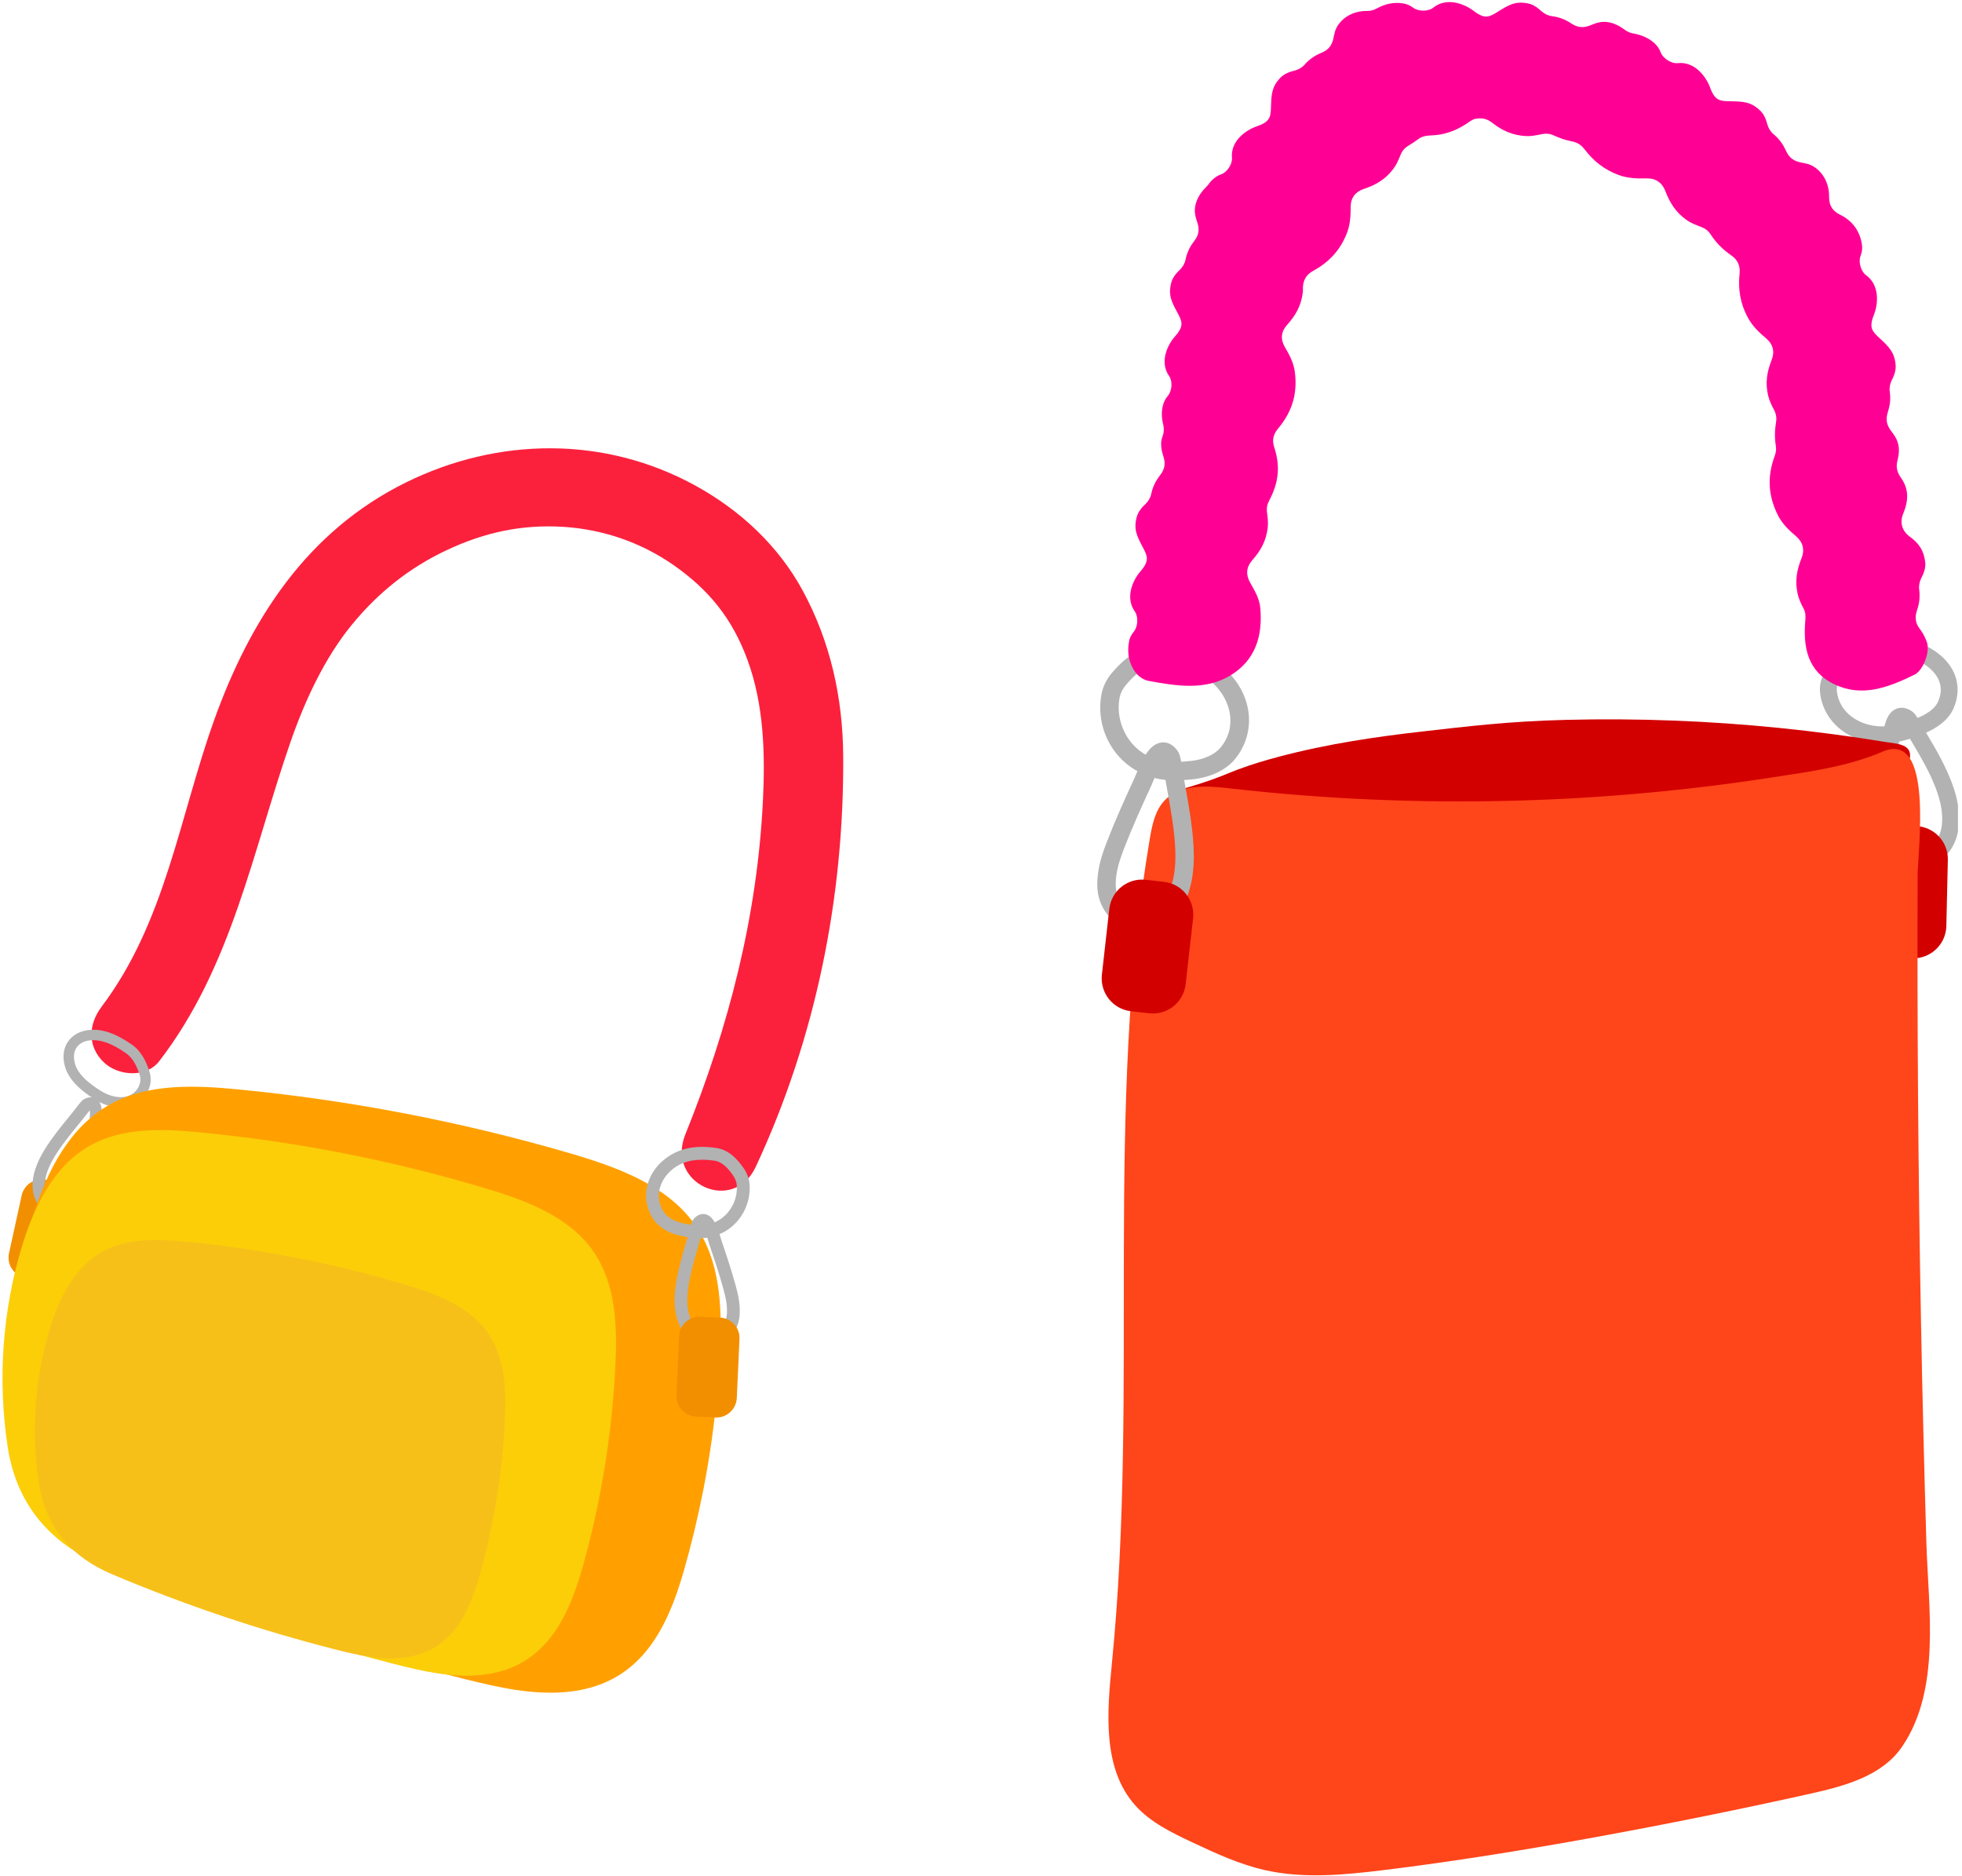<svg width="340" height="325" viewBox="0 0 340 325" fill="none" xmlns="http://www.w3.org/2000/svg">
<g clip-path="url(#clip0_1004_1024)">
<path d="M332.405 150.659C330.515 150.745 328.531 149.946 327.022 148.383C325.527 146.835 325.096 144.818 324.895 143.226C324.701 141.728 324.787 140.194 324.895 138.876C325.175 135.181 325.649 131.81 326.124 128.721C326.145 128.584 326.167 128.404 326.188 128.188C326.447 125.933 326.842 123.665 328.467 122.872C328.941 122.642 329.918 122.368 331.147 123.125C331.816 123.535 332.161 124.154 332.412 124.601L332.455 124.68C332.98 125.609 333.497 126.488 334.015 127.359C335.546 129.945 336.99 132.394 338.198 135.52C340.806 142.304 339.491 147.749 334.683 150.083C333.972 150.428 333.203 150.616 332.419 150.652L332.405 150.659ZM329.652 125.71C329.437 126.171 329.25 127.115 329.085 128.526C329.056 128.778 329.027 128.994 329.006 129.16C328.467 132.668 328.057 135.7 327.805 139.092C327.719 140.266 327.64 141.627 327.798 142.844C328.014 144.537 328.423 145.61 329.128 146.338C330.17 147.418 331.902 148.181 333.397 147.454C338.147 145.149 336.422 139.078 335.459 136.578C334.345 133.683 332.958 131.342 331.492 128.858C330.968 127.972 330.436 127.071 329.904 126.128L329.854 126.041C329.796 125.941 329.724 125.804 329.66 125.71H329.652Z" fill="#B2B2B2"/>
<path d="M331.964 143.125L328.781 143.052C325.627 142.981 323.011 145.485 322.94 148.647L322.68 160.11C322.609 163.271 325.108 165.892 328.263 165.964L331.446 166.036C334.6 166.108 337.216 163.604 337.287 160.442L337.547 148.979C337.618 145.817 335.119 143.196 331.964 143.125Z" fill="#D30000"/>
<path d="M204.615 135.195C201.927 135.318 198.988 134.979 196.027 132.948C191.973 130.168 189.911 125.025 190.903 120.149C191.154 118.925 191.779 117.65 192.635 116.649C194.338 114.647 196.71 112.328 200.03 112.177H200.051C205.427 111.946 209.38 113.206 212.492 116.123C217.12 120.474 217.76 126.948 214.016 131.522C212.47 133.409 209.826 134.677 206.757 135.015C206.067 135.087 205.355 135.159 204.622 135.188L204.615 135.195ZM200.174 115.382C198.097 115.475 196.429 117.125 195.071 118.731C194.568 119.328 194.18 120.099 194.036 120.798C193.31 124.37 194.87 128.281 197.831 130.312C200.425 132.091 202.941 132.221 206.397 131.839C208.647 131.594 210.516 130.737 211.536 129.498C214.533 125.839 213.182 121.187 210.3 118.471C207.864 116.181 204.644 115.202 200.188 115.389H200.174V115.382Z" fill="#B2B2B2"/>
<path d="M326.819 128.778C325.727 128.828 324.584 128.742 323.391 128.475C319.014 127.488 315.888 124.204 315.414 120.106C315.284 118.997 315.478 117.895 315.996 116.822C316.808 115.122 318.238 112.753 321.235 111.751C324.246 110.75 328.717 109.9 332.914 111.55C335.688 112.645 337.808 114.568 338.721 116.836C339.49 118.738 339.404 120.819 338.484 122.843C337.65 124.672 335.832 126.149 333.079 127.244C331.153 128.007 329.09 128.677 326.827 128.778H326.819ZM318.634 118.089C318.36 118.658 318.26 119.22 318.317 119.768C318.72 123.218 321.537 125.047 324.038 125.616C326.934 126.271 329.579 125.479 332.001 124.514C334.028 123.714 335.314 122.742 335.825 121.626C336.414 120.329 336.479 119.091 336.011 117.938C335.401 116.411 333.877 115.079 331.843 114.279C328.465 112.947 324.714 113.682 322.162 114.539C320.667 115.036 319.575 116.138 318.634 118.097V118.089Z" fill="#B2B2B2"/>
<path d="M255.742 20.585C256.791 20.361 257.733 20.599 258.567 21.255C260.342 22.659 262.174 23.451 264.395 23.574C265.365 23.624 266.249 23.437 267.097 23.257C267.953 23.084 268.578 23.149 269.311 23.487C270.375 23.97 271.345 24.294 272.488 24.517C273.357 24.69 274.011 25.122 274.557 25.828C276.153 27.924 278.05 29.422 280.508 30.322C282.089 30.906 283.706 30.949 285.316 30.906C286.919 30.862 288.04 31.662 288.579 33.074C289.398 35.22 290.448 36.826 292.273 38.115C293.071 38.677 293.919 38.987 294.731 39.296C295.55 39.606 296.039 39.995 296.477 40.665C297.462 42.163 298.59 43.258 300.049 44.273C301.12 45.015 301.594 46.059 301.458 47.356C301.17 50.114 301.566 52.556 302.867 54.99C303.657 56.467 304.821 57.59 306.043 58.613C307.265 59.636 307.574 60.961 307.021 62.344C306.187 64.454 305.899 66.312 306.388 68.473C306.604 69.416 307.013 70.216 307.409 70.979C307.804 71.75 307.897 72.369 307.775 73.14C307.545 74.573 307.516 75.826 307.739 77.252C307.84 77.879 307.761 78.419 307.531 79.031C306.216 82.611 306.402 85.91 308.113 89.302C308.875 90.807 310.053 91.888 311.261 92.932C312.468 93.976 312.756 95.294 312.202 96.684C311.354 98.802 311.038 100.682 311.512 102.849C311.721 103.8 312.094 104.607 312.511 105.363C312.928 106.119 312.907 106.804 312.842 107.545C312.454 112.191 313.237 116.339 317.894 118.565C322.551 120.798 327.029 119.242 331.844 116.858C333.145 116.21 334.647 112.926 333.842 111.053C333.526 110.311 333.195 109.605 332.678 108.95C331.952 108.035 331.808 107.005 332.16 105.889C332.376 105.197 332.577 104.542 332.627 103.793C332.663 103.231 332.663 102.727 332.577 102.115C332.491 101.503 332.649 100.739 332.936 100.185C333.375 99.342 333.727 98.384 333.634 97.498C333.411 95.395 332.563 94.149 330.895 92.939C329.594 91.988 329.199 90.469 329.789 89.057C330.759 86.716 330.823 84.743 329.4 82.748C328.718 81.783 328.552 80.882 328.797 79.896C329.084 78.743 329.185 77.67 328.876 76.712C328.574 75.754 328.179 75.301 327.668 74.602C326.95 73.615 326.763 72.701 327.108 71.548C327.316 70.842 327.496 70.223 327.546 69.474C327.582 68.912 327.561 68.422 327.474 67.81C327.388 67.198 327.525 66.456 327.819 65.894C328.265 65.03 328.574 64.166 328.495 63.23C328.308 61.011 327.331 60.104 325.764 58.635C324.535 57.482 323.788 56.892 324.729 54.558C325.433 52.815 325.843 49.459 323.356 47.665C322.551 47.089 321.984 45.469 322.429 44.316C322.645 43.755 322.76 43.142 322.674 42.487C322.372 40.168 321.071 38.274 318.972 37.258C317.528 36.559 316.953 35.609 316.967 34.031C316.989 31.972 316.069 29.991 314.337 28.889C313.553 28.385 312.878 28.32 312.044 28.147C310.873 27.902 310.082 27.348 309.565 26.26C309.248 25.59 308.954 25.007 308.479 24.416C308.127 23.977 307.782 23.617 307.308 23.221C306.834 22.825 306.438 22.176 306.273 21.557C306.022 20.613 305.662 19.749 304.972 19.108C303.341 17.589 302.018 17.589 299.862 17.545C298.181 17.509 297.218 17.567 296.355 15.19C295.708 13.418 293.782 10.602 290.713 10.941C289.722 11.049 288.22 10.213 287.774 9.047C287.558 8.478 287.221 7.966 286.725 7.505C285.719 6.583 284.425 6.029 283.059 5.806C282.506 5.712 281.967 5.474 281.55 5.157C280.451 4.322 279.171 3.746 277.856 3.789C276.915 3.825 276.333 4.099 275.528 4.416C274.414 4.855 273.451 4.79 272.43 4.149C271.805 3.753 271.237 3.414 270.526 3.17C269.987 2.982 269.512 2.874 268.894 2.795C268.276 2.716 267.593 2.377 267.126 1.945C266.407 1.283 265.638 0.742 264.719 0.577C262.534 0.173 261.427 0.879 259.594 2.01C258.164 2.896 257.381 3.429 255.383 1.895C253.895 0.75 250.762 -0.597 248.354 1.34C247.578 1.967 245.875 2.06 244.876 1.326C244.387 0.966 243.833 0.699 243.165 0.591C241.57 0.332 240.039 0.663 238.594 1.463C238.012 1.787 237.459 1.909 236.769 1.902C234.792 1.902 232.909 2.781 231.831 4.416C231.321 5.193 231.249 5.856 231.062 6.684C230.804 7.851 230.229 8.607 229.129 9.083C228.454 9.378 227.864 9.652 227.261 10.105C226.815 10.444 226.456 10.775 226.046 11.236C225.636 11.697 224.982 12.072 224.364 12.223C223.423 12.453 222.546 12.792 221.899 13.454C220.361 15.039 220.332 16.343 220.253 18.474C220.196 20.145 220.196 21.075 217.831 21.874C216.063 22.465 213.21 24.316 213.491 27.369C213.577 28.356 212.714 29.84 211.557 30.229C210.989 30.416 210.45 30.819 210.005 31.23C209.818 31.403 209.566 31.734 209.43 31.928C209.293 32.123 209.142 32.274 208.999 32.418C207.935 33.47 207.123 34.838 207.058 36.293C207.022 37.229 207.259 37.813 207.511 38.627C207.87 39.764 207.741 40.694 207.029 41.651C206.591 42.242 206.217 42.775 205.923 43.459C205.7 43.978 205.556 44.439 205.434 45.037C205.312 45.642 204.931 46.29 204.471 46.729C203.774 47.392 203.177 48.134 202.955 49.027C202.416 51.158 203.034 52.289 204.033 54.162C204.809 55.624 205.276 56.423 203.623 58.282C202.387 59.664 200.849 62.689 202.617 65.181C203.192 65.988 203.156 67.673 202.365 68.603C201.977 69.056 201.69 69.618 201.524 70.252C201.244 71.332 201.302 72.506 201.589 73.615C201.74 74.213 201.697 74.933 201.51 75.452C201.323 75.971 201.215 76.41 201.215 76.864C201.208 77.742 201.388 78.391 201.639 79.19C201.991 80.314 201.826 81.271 201.122 82.222C200.683 82.805 200.295 83.346 199.994 84.037C199.771 84.548 199.62 85.017 199.49 85.622C199.361 86.227 198.973 86.882 198.513 87.314C197.802 87.977 197.212 88.711 196.975 89.619C196.422 91.765 197.04 92.91 198.032 94.812C198.808 96.295 199.282 97.095 197.636 98.989C196.407 100.401 194.876 103.454 196.673 105.975C197.248 106.789 197.248 108.496 196.472 109.454C196.098 109.922 195.775 110.455 195.66 111.125C195.358 112.839 195.487 114.424 196.458 116.044C196.968 116.887 197.902 117.765 199.045 117.974C203.882 118.86 208.884 119.674 213.253 117.009C217.616 114.337 218.823 110.117 218.399 105.327C218.255 103.685 217.393 102.281 216.624 100.919C215.855 99.558 215.992 98.211 216.983 97.095C218.5 95.395 219.398 93.71 219.678 91.513C219.801 90.555 219.678 89.691 219.571 88.834C219.463 87.977 219.592 87.379 219.966 86.68C221.576 83.648 221.899 80.782 220.828 77.541C220.411 76.287 220.627 75.279 221.454 74.292C223.911 71.368 224.882 68.214 224.386 64.44C224.163 62.776 223.43 61.458 222.639 60.097C221.849 58.728 222.021 57.432 223.027 56.308C224.551 54.608 225.442 53.031 225.758 50.755C225.809 50.41 225.773 50.1 225.794 49.682C225.866 48.458 226.434 47.543 227.548 46.938C230.286 45.44 232.191 43.409 233.355 40.535C233.987 38.972 234.059 37.453 234.059 35.861C234.059 34.269 234.9 33.218 236.309 32.749C238.465 32.029 240.111 31.05 241.447 29.271C242.03 28.493 242.367 27.686 242.684 26.887C243 26.087 243.46 25.605 244.092 25.223C244.725 24.841 245.134 24.582 245.695 24.157C246.255 23.732 246.888 23.523 247.585 23.487C248.505 23.444 249.403 23.379 250.287 23.156C251.904 22.745 253.284 22.054 254.635 21.096C254.988 20.851 255.318 20.657 255.735 20.563L255.742 20.585Z" fill="#FF0095"/>
<path d="M221.462 131.154C219.392 131.702 217.085 132.372 214.491 133.337C213.14 133.841 213.082 133.913 211.731 134.439C205.651 136.801 202.783 136.909 202.69 137.925C202.589 138.983 205.608 140.071 206.88 140.525C211.048 142.023 214.038 141.713 221.944 142.332C226.313 142.671 231.057 143.046 240.371 142.858C252.402 142.613 264.483 143.089 276.564 142.592C279.424 142.477 282.277 142.325 285.131 142.145C299.059 141.252 313.016 139.488 326.29 135.274C328.079 134.705 330.408 133.675 330.897 131.695C331.594 128.864 328.755 128.893 326.707 128.554C320.627 127.553 314.518 126.747 308.38 126.127C296.112 124.888 283.772 124.42 271.447 124.723C261.349 124.968 254.098 125.875 246.307 126.761C238.775 127.618 230.316 128.807 221.462 131.147V131.154Z" fill="#D30000"/>
<path d="M213.018 136.578C209.073 136.124 204.473 135.829 201.764 138.746C200.154 140.482 199.651 142.952 199.256 145.293C191.3 192.295 197.401 240.587 192.701 288.028C191.846 296.613 190.991 306.365 196.726 312.797C199.342 315.735 202.993 317.5 206.55 319.178C210.64 321.101 214.779 323.017 219.192 324.018C225.919 325.538 232.933 324.854 239.782 324.018C252.065 322.513 264.282 320.525 276.457 318.314C288.912 316.045 301.324 313.539 313.685 310.787C319.665 309.455 326.19 307.698 329.626 302.62C336.388 292.717 334.168 278.593 333.83 267.394C333.061 241.681 332.579 215.955 332.385 190.228C332.292 177.365 332.263 164.501 332.313 151.638C332.328 147.454 335.138 126.423 326.255 130.226C320.089 132.869 313.513 133.704 306.893 134.727C292.16 136.996 277.291 138.335 262.392 138.732C245.913 139.171 229.405 138.458 213.026 136.585L213.018 136.578Z" fill="#FF451A"/>
<path d="M197.643 161.426C194.56 161.563 192.066 159.279 190.895 156.802C190.097 155.117 189.946 153.114 190.406 150.5C190.694 148.872 191.269 147.259 191.851 145.768C193.295 142.03 194.862 138.58 196.609 134.784C196.68 134.633 196.767 134.41 196.874 134.151C197.96 131.515 199.189 128.922 201.251 128.648C201.833 128.569 202.955 128.634 203.954 129.937C204.478 130.629 204.6 131.45 204.687 132.048L204.715 132.235C204.938 133.69 205.204 135.145 205.456 136.549C206.045 139.797 206.649 143.146 206.836 146.726C207.288 155.203 204.263 160.403 198.333 161.354C198.103 161.39 197.873 161.411 197.643 161.426ZM201.46 132.12C201.05 132.653 200.497 133.74 199.828 135.368C199.699 135.677 199.591 135.937 199.512 136.117C197.787 139.862 196.242 143.262 194.833 146.913C194.23 148.469 193.784 149.765 193.554 151.054C193.216 152.956 193.288 154.382 193.784 155.426C194.532 157.004 196.07 158.48 197.83 158.185C203.091 157.342 203.896 151.573 203.652 146.891C203.472 143.514 202.911 140.409 202.315 137.118C202.056 135.692 201.79 134.215 201.56 132.725L201.532 132.508C201.517 132.4 201.496 132.249 201.467 132.12H201.46Z" fill="#B2B2B2"/>
<path d="M201.717 152.792L198.553 152.433C195.418 152.078 192.589 154.337 192.234 157.48L190.949 168.873C190.594 172.015 192.849 174.851 195.984 175.206L199.148 175.564C202.284 175.92 205.113 173.66 205.467 170.518L206.753 159.124C207.107 155.982 204.853 153.147 201.717 152.792Z" fill="#D30000"/>
<path d="M11.28 205.163L7.96 204.433C6.052 204.014 4.167 205.225 3.749 207.136L1.561 217.141C1.143 219.052 2.351 220.942 4.259 221.36L7.579 222.09C9.487 222.509 11.372 221.298 11.79 219.387L13.978 209.382C14.396 207.471 13.188 205.581 11.28 205.163Z" fill="#F28F00"/>
<path d="M17.563 174.477C28.667 159.806 31.081 141.591 37.111 124.767C43.371 107.308 53.217 92.054 70.315 83.606C86.262 75.734 104.776 75.46 120.587 84.182C128.248 88.402 134.874 94.524 139.122 102.36C143.894 111.176 146.057 120.87 146.122 131.026C146.287 155.492 141.35 179.908 130.972 202.156C127.091 210.467 115.319 205.087 118.761 196.559C126.264 177.985 131.195 158.913 132.201 138.912C132.618 130.608 132.388 122.095 129.527 114.323C126.911 107.208 122.887 102.202 116.67 97.873C111.143 94.027 104.546 91.715 97.639 91.283C90.488 90.837 83.955 92.212 77.264 95.389C70.99 98.363 65.586 102.598 60.921 108.31C56.25 114.028 52.815 121.411 50.321 128.62C43.752 147.577 40.144 167.585 27.581 183.876C25.346 186.771 20.502 186.455 18.001 184.071C15.098 181.298 15.321 177.459 17.57 174.484L17.563 174.477Z" fill="#FB213D"/>
<path d="M21.911 191.82C21.473 191.892 21.012 191.921 20.531 191.885C18.274 191.741 16.535 190.711 14.458 189.091C12.942 187.91 11.813 186.469 11.368 185.144C10.635 182.947 11.159 181.442 11.72 180.57C12.496 179.368 13.833 178.619 15.471 178.453C17.714 178.23 20.064 179.043 22.874 181.01C24.534 182.169 25.325 183.991 25.835 185.446C26.094 186.188 26.18 186.988 26.072 187.643C25.706 189.869 24.067 191.453 21.896 191.813L21.911 191.82ZM15.349 180.282C14.408 180.441 13.668 180.887 13.236 181.55C12.733 182.328 12.676 183.372 13.078 184.575C13.409 185.562 14.336 186.721 15.565 187.672C17.376 189.076 18.856 189.977 20.653 190.092C22.558 190.214 24.024 189.112 24.311 187.362C24.369 187.009 24.311 186.505 24.146 186.051C23.7 184.777 23.082 183.358 21.853 182.493C19.417 180.786 17.448 180.073 15.658 180.253C15.558 180.261 15.45 180.275 15.349 180.297V180.282Z" fill="#B2B2B2"/>
<path d="M11.354 211.022C10.225 211.209 9.04 211.022 8.041 210.244C4.922 207.795 4.835 203.834 7.789 199.088C9.04 197.085 10.455 195.343 11.828 193.657C12.432 192.915 13.036 192.173 13.625 191.403L13.697 191.309C13.941 190.992 14.272 190.553 14.796 190.33C15.781 189.898 16.456 190.214 16.765 190.445C17.865 191.259 17.75 193.153 17.542 195.018C17.52 195.206 17.506 195.357 17.491 195.465C17.29 198.209 17.096 200.687 16.737 203.323C16.593 204.367 16.413 205.483 16.061 206.513C15.501 208.17 14.768 209.279 13.776 209.992C13.086 210.489 12.238 210.871 11.354 211.015V211.022ZM15.537 192.382C15.486 192.447 15.421 192.534 15.378 192.591L15.292 192.699C14.688 193.484 14.07 194.241 13.46 194.99C12.065 196.697 10.757 198.317 9.579 200.204C7.947 202.826 6.574 206.405 9.341 208.58C10.261 209.308 11.62 208.955 12.554 208.278C13.165 207.839 13.668 207.039 14.078 205.829C14.351 205.015 14.509 204.122 14.66 203.035C15.012 200.463 15.199 198.015 15.4 195.314C15.407 195.184 15.429 194.997 15.457 194.781C15.587 193.621 15.623 192.822 15.551 192.382H15.537Z" fill="#B2B2B2"/>
<path d="M121.829 258.363C120.923 262.973 119.831 267.539 118.537 272.055C115.526 282.606 110.725 292.084 97.975 293.172C92.161 293.669 86.347 292.365 80.684 290.954C60.783 285.998 41.257 279.61 22.312 271.867C11.496 267.445 4.877 259.832 3.101 248.87C1.032 236.101 1.923 222.906 5.761 210.569C8.139 202.934 12.056 195.148 19.243 191.252C25.848 187.672 33.926 188.033 41.494 188.774C60.834 190.661 79.994 194.356 98.636 199.78C106.866 202.178 115.576 205.318 120.427 212.196C124.818 218.412 125.135 226.421 124.79 233.911C124.416 242.122 123.424 250.304 121.843 258.363H121.829Z" fill="#FFA000"/>
<path d="M103.999 258.701C103.201 262.864 102.231 266.991 101.095 271.075C98.45 280.618 94.253 289.188 83.214 290.226C78.183 290.701 73.16 289.549 68.265 288.295C51.067 283.909 34.2 278.219 17.842 271.305C8.507 267.358 2.807 260.509 1.32 250.62C-0.42 239.104 0.407 227.184 3.778 216.027C5.862 209.12 9.283 202.077 15.521 198.533C21.249 195.27 28.242 195.566 34.775 196.207C51.498 197.827 68.064 201.083 84.163 205.901C91.271 208.033 98.795 210.835 102.964 217.021C106.737 222.617 106.974 229.849 106.643 236.612C106.284 244.023 105.393 251.412 103.991 258.701H103.999Z" fill="#FBCE08"/>
<path d="M85.457 263.074C84.846 266.264 84.098 269.433 83.229 272.566C81.195 279.884 77.982 286.46 69.516 287.252C65.657 287.612 61.805 286.733 58.053 285.775C44.865 282.412 31.929 278.047 19.388 272.746C12.23 269.721 7.86 264.471 6.717 256.887C5.388 248.057 6.02 238.917 8.6 230.361C10.203 225.067 12.826 219.665 17.605 216.943C21.997 214.444 27.358 214.667 32.374 215.157C45.196 216.403 57.902 218.895 70.249 222.597C75.704 224.232 81.468 226.378 84.666 231.124C87.555 235.417 87.742 240.963 87.491 246.148C87.218 251.831 86.535 257.499 85.457 263.088V263.074Z" fill="#F7C019"/>
<path d="M122.721 214.414C120.989 214.702 119.379 214.435 117.927 214.118C115.843 213.665 114.118 212.599 113.191 211.194C110.942 207.788 111.84 203.387 115.333 200.729C117.676 198.943 120.479 198.367 124.158 198.907C126.437 199.246 127.91 201.01 128.938 202.508C129.448 203.257 129.793 204.179 129.879 205.036C130.21 208.457 128.435 211.842 125.452 213.463C124.518 213.967 123.612 214.262 122.728 214.414H122.721ZM120.011 201.061C118.739 201.277 117.64 201.752 116.662 202.494C114.485 204.15 113.227 207.255 115.024 209.977C115.635 210.906 116.864 211.626 118.387 211.958C120.737 212.469 122.469 212.556 124.381 211.518C126.559 210.337 127.91 207.759 127.666 205.26C127.615 204.77 127.407 204.208 127.105 203.769C126.286 202.566 125.251 201.313 123.828 201.104C122.398 200.895 121.133 200.881 120.004 201.068L120.011 201.061Z" fill="#B2B2B2"/>
<path d="M123.699 233.147C123.139 233.24 122.549 233.226 121.946 233.06C117.935 231.98 116.232 228.191 117.145 222.401C117.533 219.959 118.187 217.698 118.819 215.508C119.1 214.55 119.38 213.585 119.639 212.599L119.667 212.476C119.768 212.073 119.912 211.511 120.321 211.079C121.098 210.258 121.881 210.294 122.269 210.387C123.663 210.726 124.324 212.591 124.885 214.478C124.943 214.666 124.986 214.824 125.022 214.932C125.949 217.662 126.782 220.139 127.508 222.819C127.796 223.885 128.076 225.03 128.162 226.175C128.299 228.004 128.047 229.373 127.379 230.475C126.603 231.757 125.266 232.895 123.699 233.154V233.147ZM121.881 212.75C121.859 212.836 121.831 212.937 121.809 213.016L121.773 213.16C121.507 214.169 121.227 215.148 120.939 216.128C120.3 218.346 119.689 220.442 119.322 222.747C118.819 225.944 118.963 229.963 122.513 230.921C123.699 231.245 124.864 230.345 125.489 229.315C125.898 228.638 126.057 227.659 125.956 226.333C125.891 225.433 125.676 224.511 125.374 223.402C124.662 220.788 123.85 218.346 122.93 215.645C122.887 215.515 122.83 215.328 122.765 215.105C122.42 213.938 122.118 213.146 121.874 212.757L121.881 212.75Z" fill="#B2B2B2"/>
<path d="M124.778 228.287L121.382 228.132C119.431 228.042 117.777 229.555 117.688 231.51L117.221 241.741C117.132 243.696 118.641 245.353 120.591 245.442L123.987 245.598C125.938 245.688 127.592 244.175 127.681 242.22L128.148 231.989C128.238 230.034 126.728 228.377 124.778 228.287Z" fill="#F28F00"/>
</g>
<defs>
<clipPath id="clip0_1004_1024">
<rect width="338.861" height="324.529" fill="white" transform="translate(0.438 0.39)"/>
</clipPath>
</defs>
</svg>
